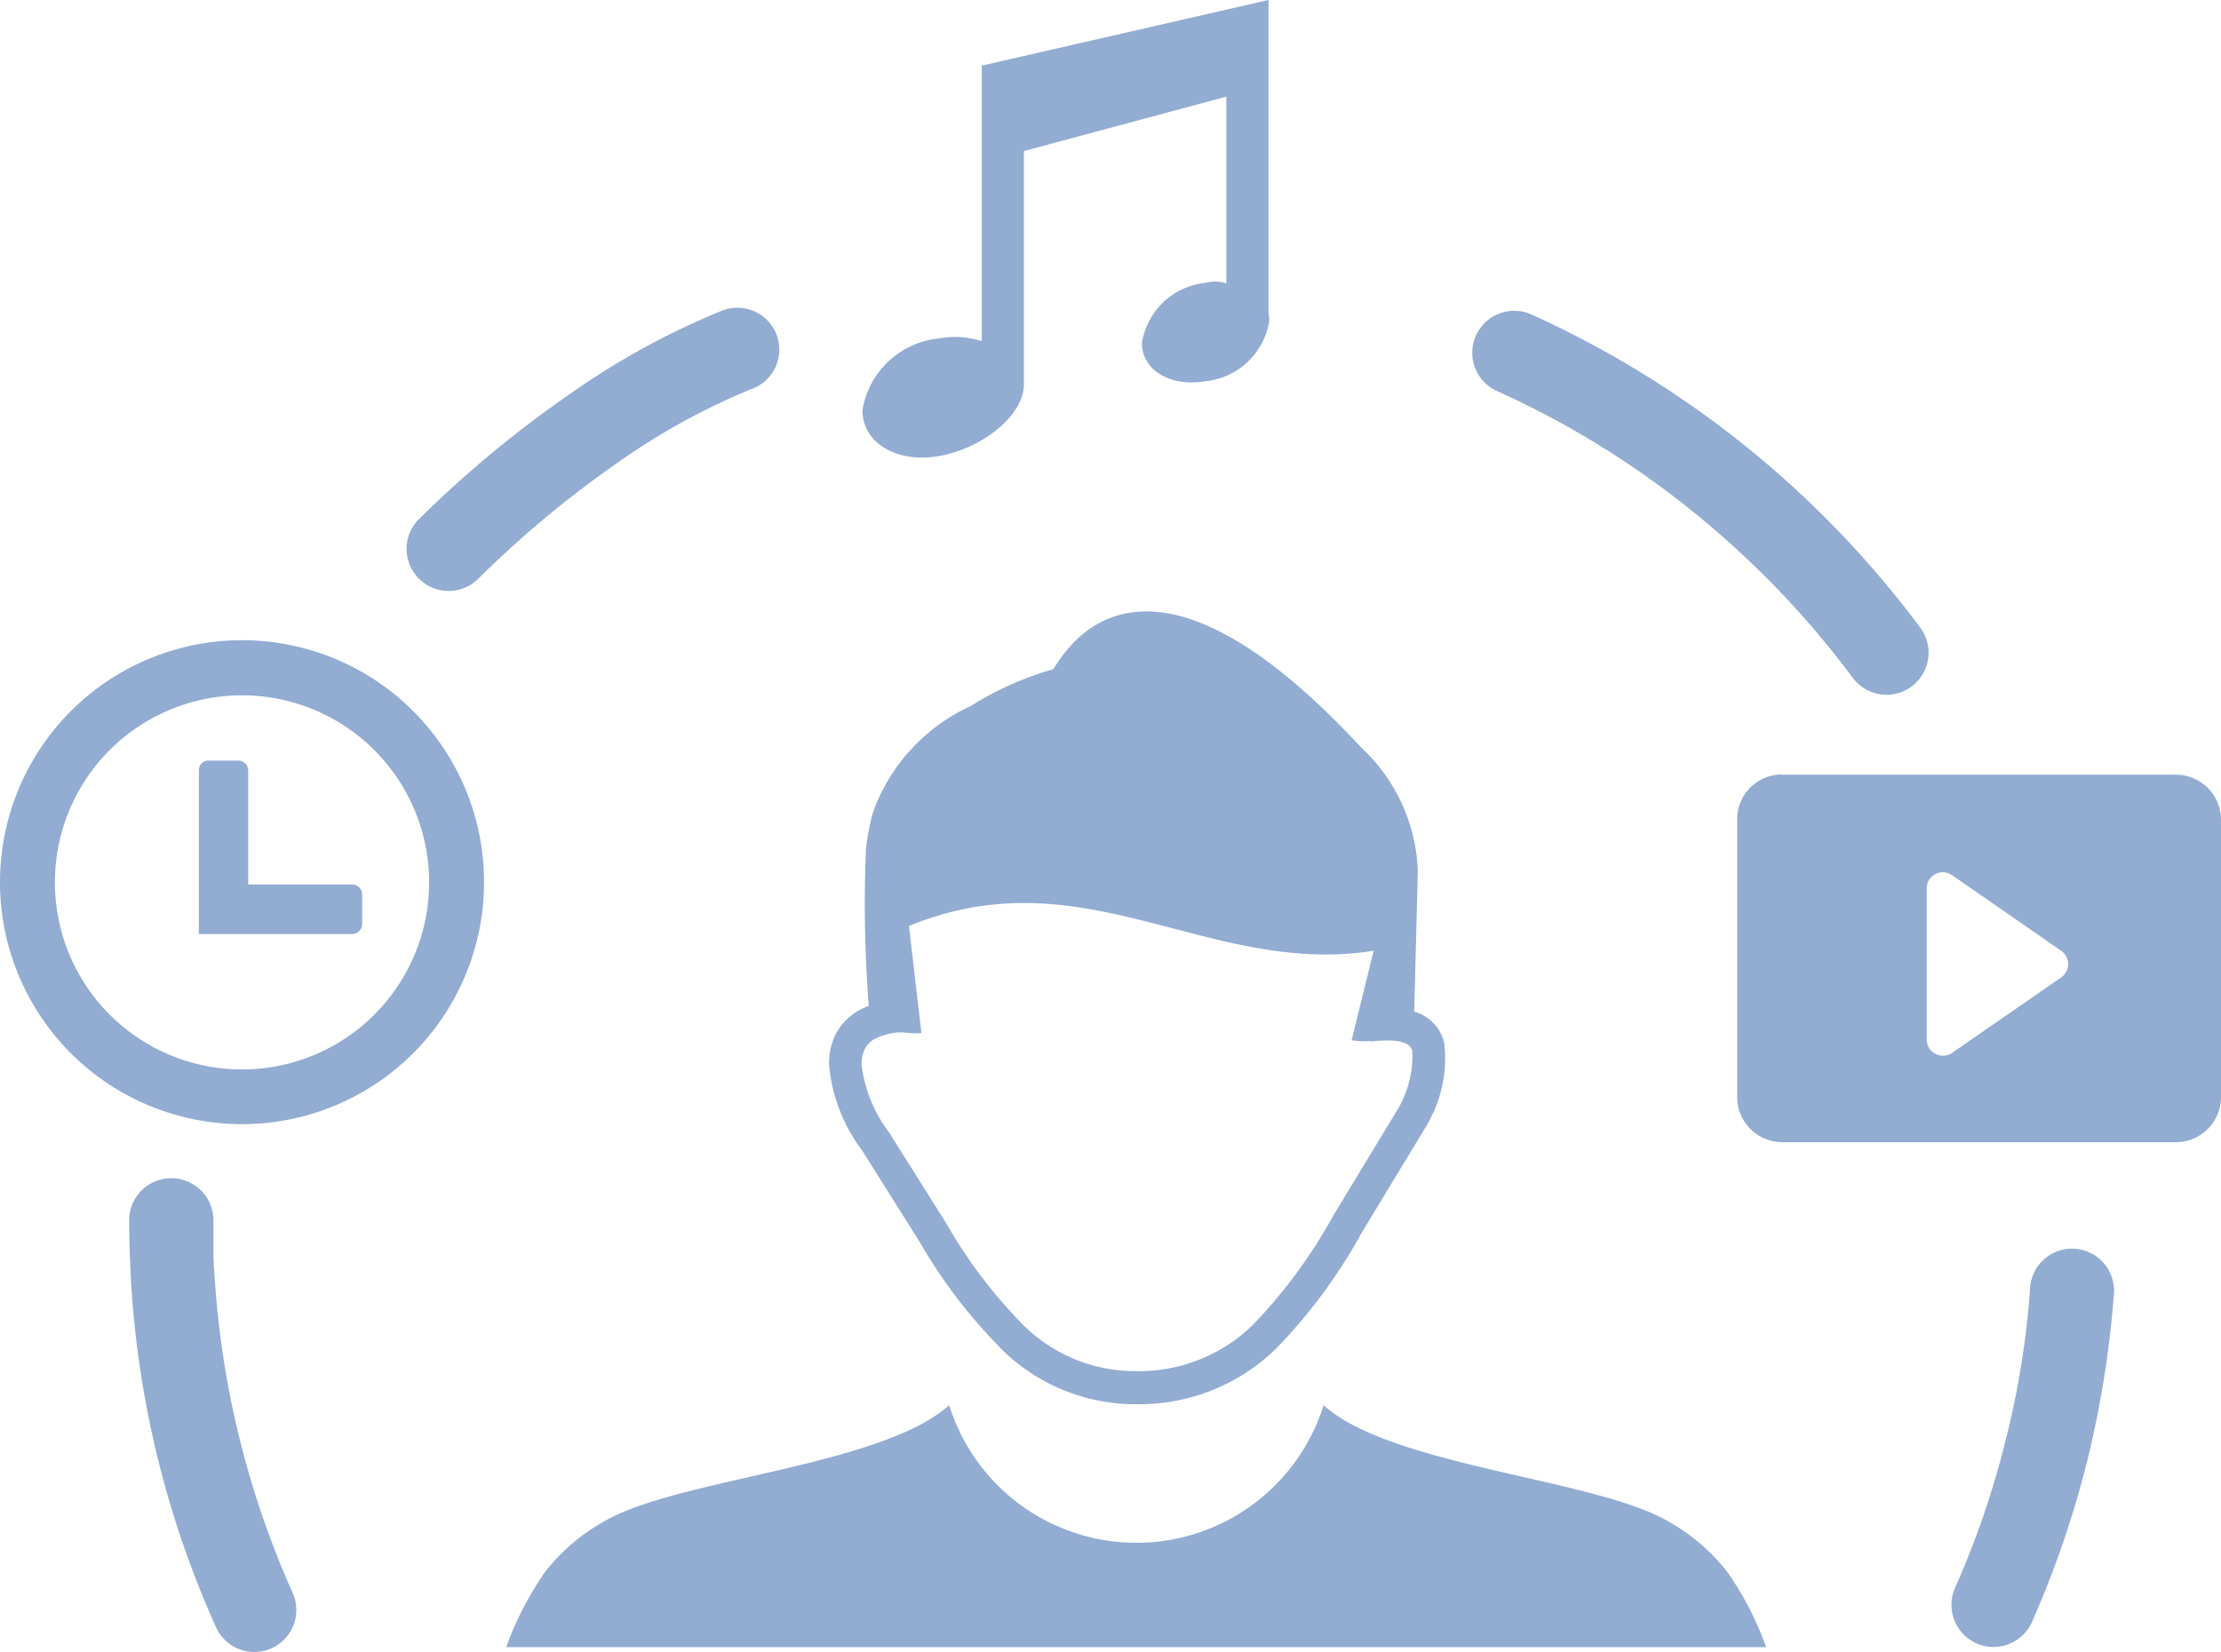 <svg id="hobbies" xmlns="http://www.w3.org/2000/svg" width="29.522" height="21.965" viewBox="0 0 29.522 21.965">
  <path id="Tracé_2882" data-name="Tracé 2882" d="M23.684,10.3h5.245a.6.6,0,0,1,.593.593v3.7a.6.6,0,0,1-.593.593H23.684a.6.6,0,0,1-.593-.593V10.888a.594.594,0,0,1,.593-.591ZM3.217,8.512A3.217,3.217,0,1,1,0,11.731,3.217,3.217,0,0,1,3.217,8.512Zm-.444,1.6h.394a.133.133,0,0,1,.132.132V11.76H4.682a.133.133,0,0,1,.132.132v.394a.133.133,0,0,1-.132.132H2.643V10.247a.129.129,0,0,1,.13-.135Zm.444-.867A2.487,2.487,0,1,1,.73,11.731,2.485,2.485,0,0,1,3.217,9.245Zm9.4,9.439a2.607,2.607,0,0,0,4.976,0c.9.807,3.561.973,4.55,1.526a2.621,2.621,0,0,1,.824.7,4.263,4.263,0,0,1,.509.99H6.729a4.263,4.263,0,0,1,.509-.99,2.6,2.6,0,0,1,.824-.7c.992-.555,3.652-.718,4.553-1.526ZM16.025,3.76a.485.485,0,0,1,.276.007V1.285l-2.691.723V5.052a.389.389,0,0,1,0,.053h0c0,.432-.572.863-1.132.959s-1.014-.175-1.014-.608A1.142,1.142,0,0,1,12.481,4.5a1.167,1.167,0,0,1,.569.036V.867h.024L16.861,0V4.168a.456.456,0,0,1,.01.1h0a.954.954,0,0,1-.846.8c-.468.082-.846-.147-.846-.507a.951.951,0,0,1,.846-.8Zm-4.034,9.966a.769.769,0,0,0-.387.1.344.344,0,0,0-.113.13.46.46,0,0,0-.038.207,1.862,1.862,0,0,0,.365.894l0,0h0l.769,1.223a6.473,6.473,0,0,0,1.035,1.357,2.113,2.113,0,0,0,1.475.593,2.167,2.167,0,0,0,1.562-.62,6.865,6.865,0,0,0,1.064-1.449l.865-1.427a1.408,1.408,0,0,0,.185-.762c-.022-.086-.118-.13-.279-.137a.74.74,0,0,0-.1,0,1.079,1.079,0,0,0-.123.007.212.212,0,0,1-.067,0,1.145,1.145,0,0,1-.238-.012l.293-1.189c-2.2.348-3.849-1.288-6.177-.329l.166,1.425a1.524,1.524,0,0,1-.257-.012Zm6.8-.276a.557.557,0,0,1,.406.42,1.733,1.733,0,0,1-.211,1.052h0c0,.007-.007.017-.012.024L18.1,16.39a7.165,7.165,0,0,1-1.139,1.542,2.606,2.606,0,0,1-1.857.738,2.529,2.529,0,0,1-1.768-.709,6.969,6.969,0,0,1-1.11-1.446l-.769-1.223a2.217,2.217,0,0,1-.435-1.117.868.868,0,0,1,.074-.4.781.781,0,0,1,.452-.4A17.462,17.462,0,0,1,11.51,11.3a2.972,2.972,0,0,1,.094-.5,2.471,2.471,0,0,1,1.3-1.413A4.212,4.212,0,0,1,13.992,8.9c.07-.019,1.026-2.282,4.1,1.038a2.353,2.353,0,0,1,.754,1.641l-.048,1.869ZM3.89,21.178a.558.558,0,1,1-1.019.456,13.062,13.062,0,0,1-1.12-4.457c-.01-.137-.017-.3-.024-.476s-.01-.351-.01-.476a.56.56,0,1,1,1.12,0c0,.183,0,.327,0,.435,0,.125.012.271.024.435A12.171,12.171,0,0,0,3.89,21.178ZM6.364,7.688A.559.559,0,1,1,5.571,6.9,14.905,14.905,0,0,1,7.563,5.247,10.147,10.147,0,0,1,9.574,4.14a.557.557,0,1,1,.4,1.038,8.948,8.948,0,0,0-1.78.985A13.827,13.827,0,0,0,6.364,7.688ZM19.9,5.2a.558.558,0,0,1,.456-1.019,13.255,13.255,0,0,1,5.17,4.166.558.558,0,1,1-.9.663A12.176,12.176,0,0,0,22.5,6.8a11.955,11.955,0,0,0-2.6-1.6Zm7.083,11.936a.559.559,0,1,1,1.115.077,13.471,13.471,0,0,1-.358,2.225,13.287,13.287,0,0,1-.73,2.126.559.559,0,0,1-1.023-.452,11.845,11.845,0,0,0,.668-1.946,11.473,11.473,0,0,0,.329-2.03Zm-1.035-5.5,1.442,1a.212.212,0,0,1,.062.06.216.216,0,0,1-.055.3l-1.434.992a.207.207,0,0,1-.137.048.215.215,0,0,1-.216-.216V11.813h0a.206.206,0,0,1,.038-.123.214.214,0,0,1,.3-.053Z" fill="#92acd2" fill-rule="evenodd"/>
</svg>
